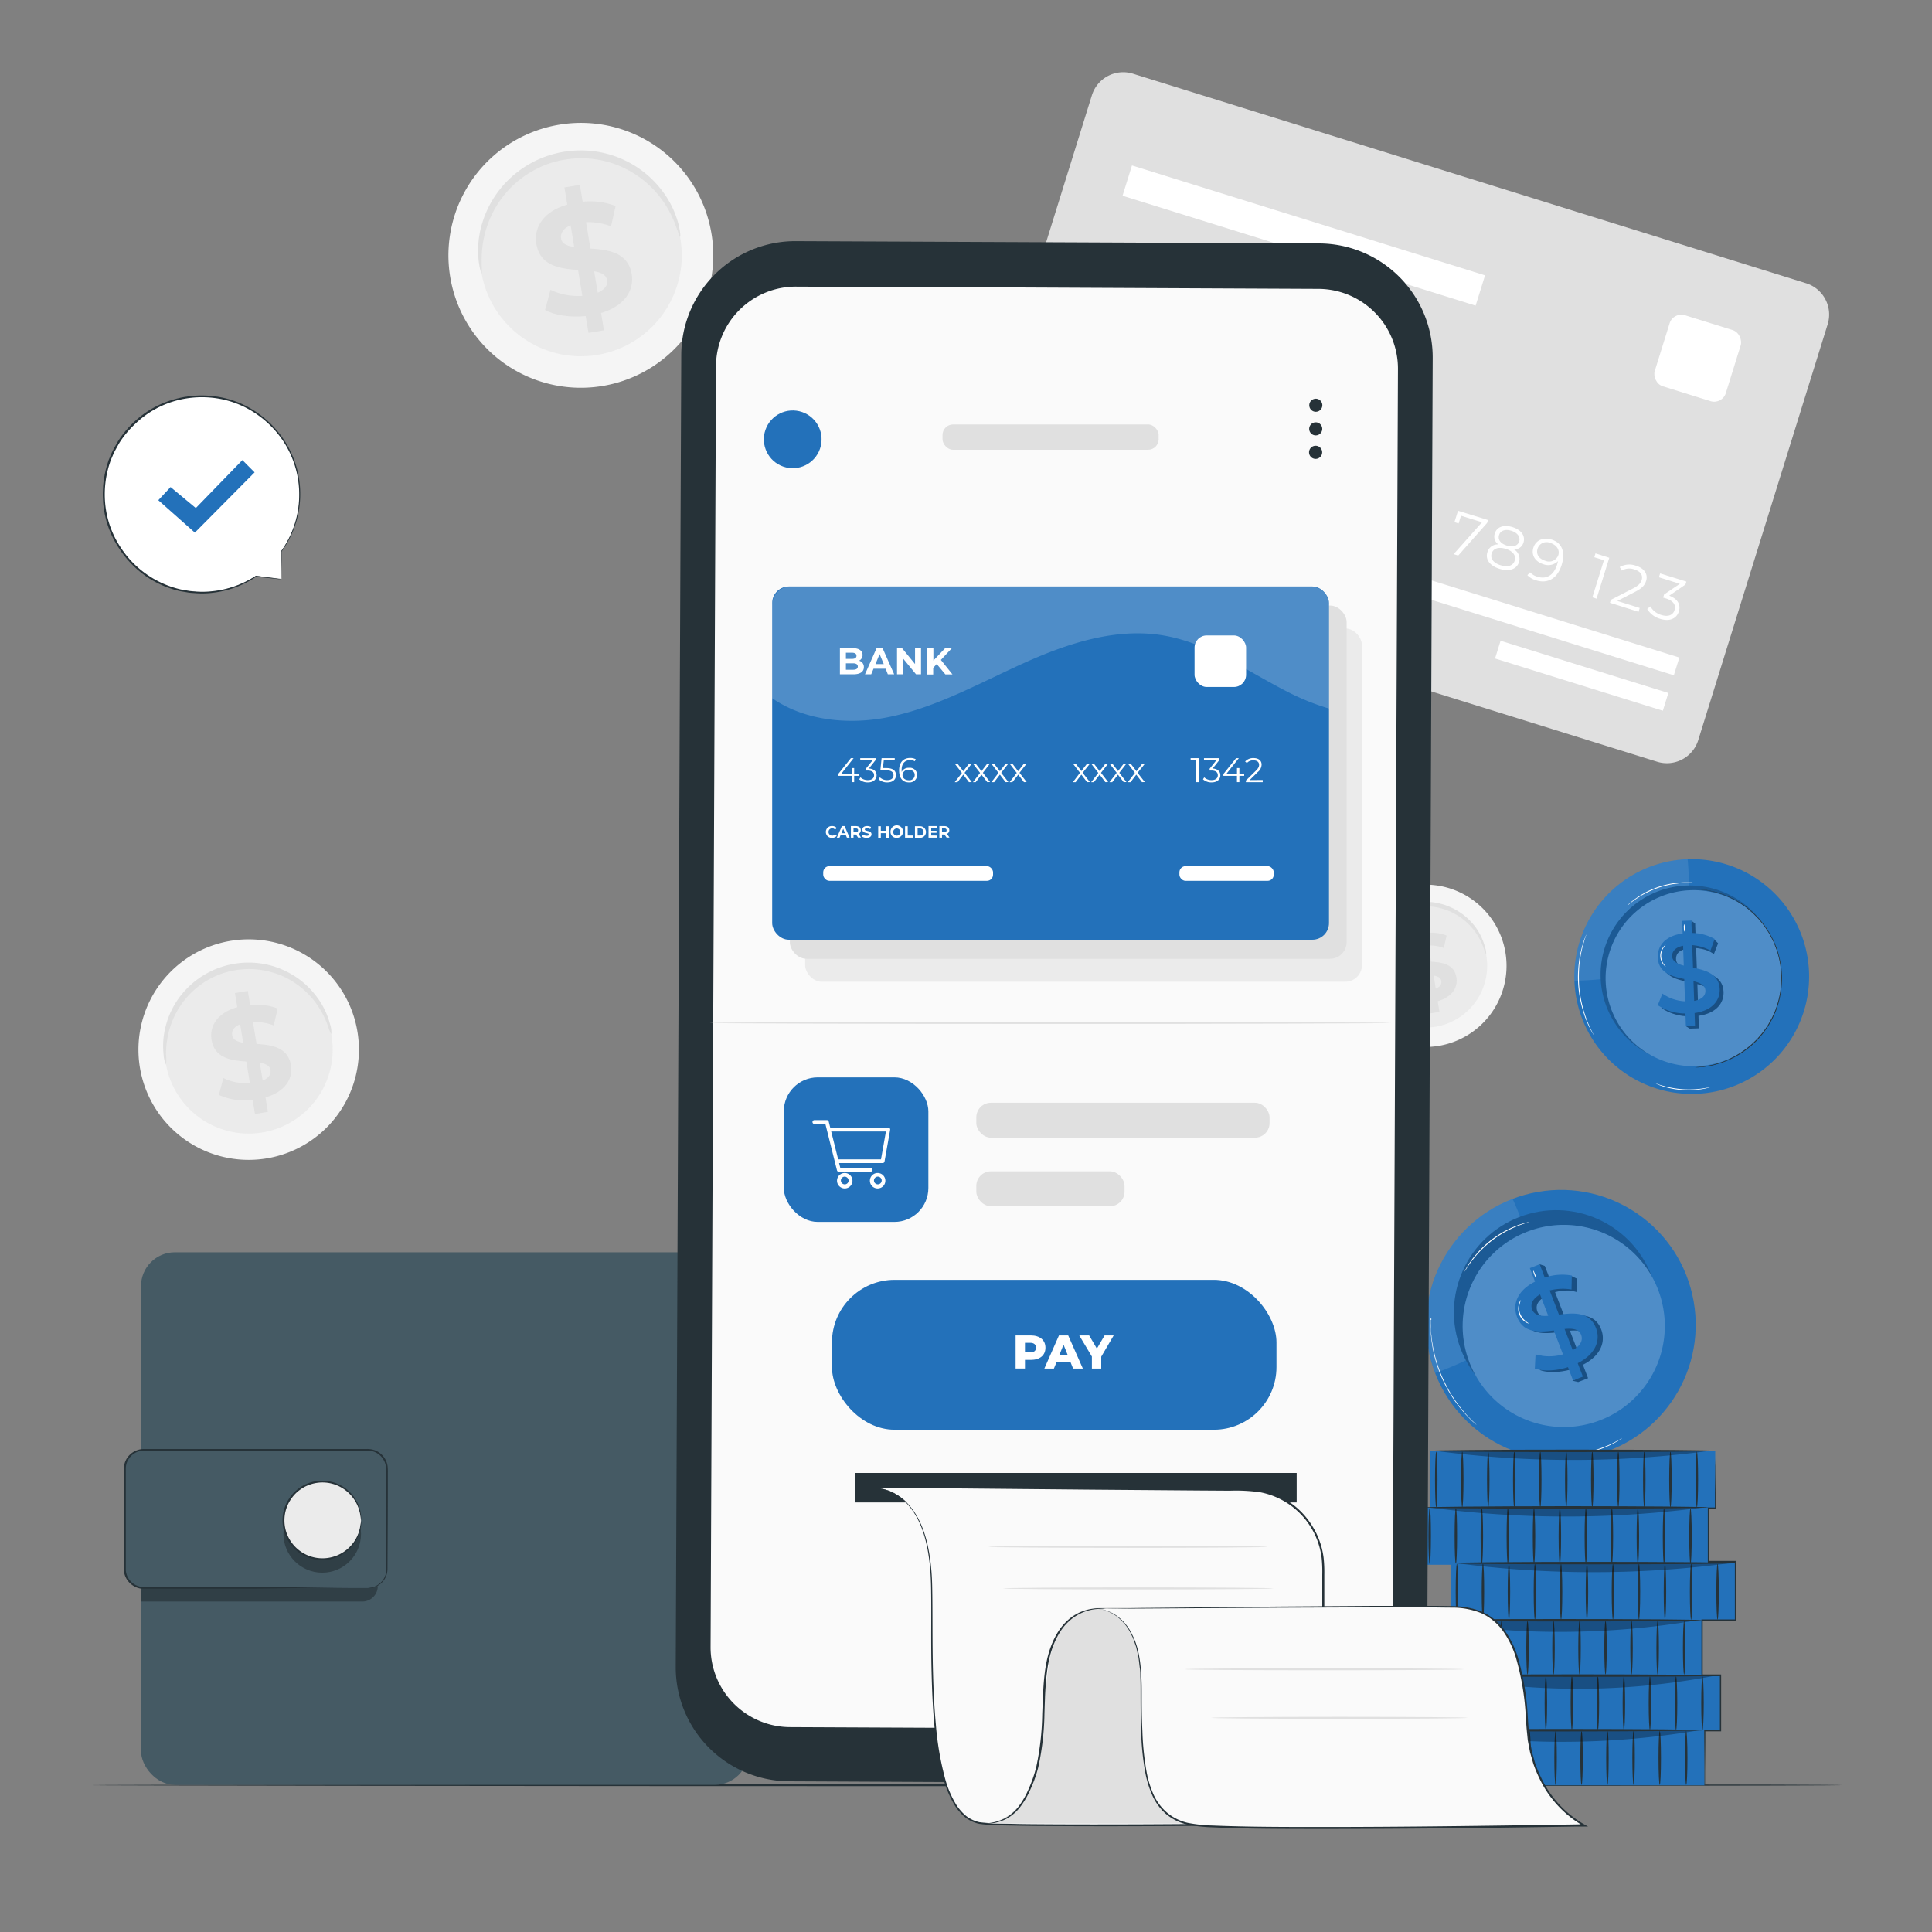 <svg xmlns="http://www.w3.org/2000/svg" viewBox="0 0 500 500"><rect x="0" y="0" width="500" height="500" fill="#808080" stroke="none"/><g id="freepik--background-complete--inject-69"><path d="M184.2,60.9a34.27,34.27,0,1,1-39-28.7A34.22,34.22,0,0,1,184.2,60.9Z" style="fill:#f5f5f5"></path><path d="M176.14,62.12a26.12,26.12,0,1,1-29.71-21.87A26.09,26.09,0,0,1,176.14,62.12Z" style="fill:#ebebeb"></path><path d="M176,61.31c-.15,0-.43-1.09-1.15-3a27.72,27.72,0,0,0-4.17-7.47,26.56,26.56,0,0,0-4.13-4.17,25.63,25.63,0,0,0-5.72-3.5,25.82,25.82,0,0,0-7.11-2,25.23,25.23,0,0,0-3.91-.2,26.35,26.35,0,0,0-4,.41,27.43,27.43,0,0,0-3.89,1A24.57,24.57,0,0,0,138.34,44a23.05,23.05,0,0,0-3.19,2,24.34,24.34,0,0,0-2.75,2.36,26.27,26.27,0,0,0-4.12,5.3A27.31,27.31,0,0,0,125.9,59a27.6,27.6,0,0,0-1.25,8.46c0,2,.14,3.18,0,3.21s-.51-1.08-.77-3.17a24.12,24.12,0,0,1,.67-8.89,26.37,26.37,0,0,1,6.54-11.57,26.93,26.93,0,0,1,6.32-4.82,26.25,26.25,0,0,1,3.85-1.73,27.92,27.92,0,0,1,4.2-1.13,29.13,29.13,0,0,1,4.33-.43,26.61,26.61,0,0,1,4.21.25,25.32,25.32,0,0,1,4,.88,24.73,24.73,0,0,1,3.64,1.4A26.25,26.25,0,0,1,171.83,50a24.43,24.43,0,0,1,3.78,8.08C176.11,60.12,176.13,61.29,176,61.31Z" style="fill:#e0e0e0"></path><path d="M155.56,81l.74,4.49-4,.66-.73-4.36c-4,.41-8-.2-10.5-1.56L142.46,75a16.4,16.4,0,0,0,8.25,1.56l-1.11-6.69c-4.63-.35-9.84-1-10.79-6.74-.7-4.25,1.78-8.4,8-10.17l-.74-4.45,4-.66.72,4.36a18.44,18.44,0,0,1,8.54,1.1l-1.19,5.26a16.68,16.68,0,0,0-6.47-1.07l1.13,6.82c4.61.3,9.75,1,10.68,6.62C164.17,75.06,161.73,79.17,155.56,81Zm-6.94-17-.94-5.69c-2,.83-2.69,2.13-2.47,3.45S146.77,63.66,148.62,63.93Zm8.49,8.51c-.23-1.4-1.52-2-3.34-2.29l.92,5.53C156.62,74.91,157.33,73.73,157.11,72.44Z" style="fill:#e0e0e0"></path><path d="M389.65,246.8a21,21,0,1,1-23.92-17.61A21,21,0,0,1,389.65,246.8Z" style="fill:#f5f5f5"></path><path d="M384.7,247.54a16,16,0,1,1-18.23-13.42A16,16,0,0,1,384.7,247.54Z" style="fill:#ebebeb"></path><path d="M384.62,247.05a9.59,9.59,0,0,1-.7-1.84,17.45,17.45,0,0,0-2.56-4.59,17,17,0,0,0-2.54-2.56,16,16,0,0,0-3.51-2.15,15.72,15.72,0,0,0-4.36-1.23,16.13,16.13,0,0,0-4.86.13,17.12,17.12,0,0,0-2.39.63,16.11,16.11,0,0,0-2.2,1,15.51,15.51,0,0,0-2,1.24,16,16,0,0,0-1.69,1.46,16,16,0,0,0-4,6.54,17,17,0,0,0-.77,5.19,8.8,8.8,0,0,1,0,2,4.82,4.82,0,0,1-.47-1.95,14.89,14.89,0,0,1,.41-5.46,16.89,16.89,0,0,1,1.41-3.55,16.74,16.74,0,0,1,4.39-5.14,16.09,16.09,0,0,1,2.1-1.36,15.31,15.31,0,0,1,2.36-1.07,18.11,18.11,0,0,1,2.58-.69,17.11,17.11,0,0,1,2.65-.26,15.82,15.82,0,0,1,2.59.15,16,16,0,0,1,2.44.54,15.62,15.62,0,0,1,2.23.86,16,16,0,0,1,6.27,5.21,14.8,14.8,0,0,1,2.32,5A4.72,4.72,0,0,1,384.62,247.05Z" style="fill:#e0e0e0"></path><path d="M372.07,259.11l.46,2.76-2.46.41-.45-2.68a11.77,11.77,0,0,1-6.44-1l.85-3.22a10,10,0,0,0,5.06,1l-.68-4.1c-2.84-.21-6-.62-6.62-4.14-.43-2.6,1.09-5.15,4.9-6.24l-.45-2.73,2.46-.41.44,2.68a11.32,11.32,0,0,1,5.24.68l-.72,3.23a10.08,10.08,0,0,0-4-.66l.69,4.18c2.84.19,6,.6,6.56,4.07C377.36,255.49,375.85,258,372.07,259.11Zm-4.26-10.46-.58-3.49c-1.25.51-1.65,1.31-1.51,2.12S366.67,248.49,367.81,248.65Zm5.21,5.23c-.14-.86-.93-1.21-2-1.41l.56,3.4C372.72,255.39,373.15,254.67,373,253.88Z" style="fill:#e0e0e0"></path><path d="M92.56,267.33a28.53,28.53,0,1,1-32.46-23.9A28.51,28.51,0,0,1,92.56,267.33Z" style="fill:#f5f5f5"></path><path d="M85.85,268.34a21.74,21.74,0,1,1-24.74-18.21A21.73,21.73,0,0,1,85.85,268.34Z" style="fill:#ebebeb"></path><path d="M85.74,267.66a12.79,12.79,0,0,1-1-2.5A23.15,23.15,0,0,0,81.31,259a22.07,22.07,0,0,0-3.44-3.48,21.68,21.68,0,0,0-4.76-2.91,19.92,19.92,0,0,0-2.84-1,21,21,0,0,0-6.34-.81,22.25,22.25,0,0,0-3.33.34,21.3,21.3,0,0,0-6.23,2.17,21.39,21.39,0,0,0-4.95,3.66,21.63,21.63,0,0,0-5.4,8.88,23,23,0,0,0-1.05,7,12.75,12.75,0,0,1,0,2.68,6.56,6.56,0,0,1-.63-2.64,20,20,0,0,1,.56-7.4,21.59,21.59,0,0,1,5.44-9.63,22.32,22.32,0,0,1,5.26-4,21.64,21.64,0,0,1,3.21-1.44,22.28,22.28,0,0,1,7.1-1.3,22.67,22.67,0,0,1,3.51.21,22.11,22.11,0,0,1,3.31.73,22.38,22.38,0,0,1,3,1.17,22,22,0,0,1,5,3.24,22.64,22.64,0,0,1,3.49,3.83A20.11,20.11,0,0,1,85.4,265,6.5,6.5,0,0,1,85.74,267.66Z" style="fill:#e0e0e0"></path><path d="M68.71,284l.62,3.74-3.34.55-.6-3.63a16.12,16.12,0,0,1-8.75-1.3L57.8,279a13.74,13.74,0,0,0,6.87,1.3l-.92-5.58c-3.86-.28-8.2-.83-9-5.6-.58-3.54,1.48-7,6.66-8.47L60.8,257l3.34-.55.6,3.64a15.27,15.27,0,0,1,7.11.91l-1,4.38a14,14,0,0,0-5.39-.89l.94,5.67c3.84.26,8.12.82,8.9,5.52C75.88,279.11,73.84,282.53,68.71,284Zm-5.78-14.19-.78-4.74c-1.7.7-2.24,1.78-2.06,2.88S61.39,269.62,62.93,269.84ZM70,276.93c-.19-1.17-1.26-1.64-2.78-1.9l.76,4.6C69.59,279,70.18,278,70,276.93Z" style="fill:#e0e0e0"></path><path d="M428.88,197.14,254.66,142.91a8.5,8.5,0,0,1-5.59-10.63L282.58,24.66a8.49,8.49,0,0,1,10.62-5.59L467.43,73.31A8.49,8.49,0,0,1,473,83.93l-33.5,107.63A8.5,8.5,0,0,1,428.88,197.14Z" style="fill:#e0e0e0"></path><path d="M277.3,101,274,111.6l-1.08-.34,3-9.6-2.5-.78.31-1Z" style="fill:#fff"></path><path d="M285.19,114l-.31,1-7.41-2.31.24-.77,5.73-2.94c1.56-.8,2-1.44,2.24-2.17.38-1.22-.25-2.24-1.86-2.75a3.81,3.81,0,0,0-3.26.28l-.56-.9a5,5,0,0,1,4.22-.35c2.14.67,3.16,2.18,2.61,4-.31,1-.91,1.82-2.76,2.77l-4.7,2.41Z" style="fill:#fff"></path><path d="M296.88,115.67l-2.12-.66-.86,2.78-1.09-.34.87-2.77-6-1.86L288,112l7.78-5.26,1.21.38-7.53,5.14,4.59,1.43.76-2.45,1.06.33-.77,2.45,2.12.66Z" style="fill:#fff"></path><path d="M313.08,120.72l-2.11-.66-.87,2.78L309,122.5l.87-2.78-6-1.86.25-.78,7.78-5.27,1.21.38-7.53,5.14,4.59,1.43.76-2.44,1.06.32-.76,2.45,2.11.66Z" style="fill:#fff"></path><path d="M322.42,123.26c-.56,1.8-2.25,2.81-4.83,2a5.76,5.76,0,0,1-3.37-2.54l.8-.7a4.8,4.8,0,0,0,2.86,2.23c1.8.56,3,0,3.43-1.3s-.17-2.47-2.85-3.3l-2.25-.7,2.19-5.14,5.79,1.8-.31,1-4.83-1.5-1.41,3.25,1.36.42C322.19,119.76,323,121.39,322.42,123.26Z" style="fill:#fff"></path><path d="M332.89,126.47c-.62,2-2.57,2.76-4.63,2.12-2.8-.87-3.72-3.3-2.68-6.64,1.11-3.59,3.66-4.85,6.53-4a5.1,5.1,0,0,1,2.33,1.36l-.71.74a3.82,3.82,0,0,0-1.9-1.14c-2.28-.71-4.2.3-5.1,3.17-.07.24-.15.55-.22.87a3.53,3.53,0,0,1,3.8-.8C332.41,122.84,333.49,124.53,332.89,126.47Zm-1.09-.31c.44-1.39-.31-2.6-1.95-3.11a2.56,2.56,0,0,0-3.43,1.47c-.36,1.16.26,2.56,2.09,3.13A2.41,2.41,0,0,0,331.8,126.16Z" style="fill:#fff"></path><path d="M347.31,131.09c-.55,1.77-2.26,2.73-4.81,1.93a5.77,5.77,0,0,1-3.38-2.54l.8-.7a4.8,4.8,0,0,0,2.89,2.24c1.75.55,3,0,3.38-1.28s-.23-2.38-2.2-3l-.75-.23.25-.8,4.07-2.76-5.41-1.68.3-1,6.8,2.12-.24.77L344.85,127C347.08,127.85,347.84,129.4,347.31,131.09Z" style="fill:#fff"></path><path d="M358,134.27c-.62,2-2.57,2.76-4.62,2.12-2.81-.87-3.73-3.3-2.69-6.63,1.12-3.6,3.66-4.86,6.53-4a5,5,0,0,1,2.33,1.36l-.71.74a3.84,3.84,0,0,0-1.9-1.14c-2.28-.71-4.2.3-5.09,3.17a6.86,6.86,0,0,0-.22.87,3.54,3.54,0,0,1,3.79-.8C357.47,130.64,358.55,132.33,358,134.27Zm-1.08-.31c.43-1.39-.32-2.6-1.95-3.1a2.56,2.56,0,0,0-3.44,1.46c-.36,1.16.26,2.57,2.09,3.14A2.43,2.43,0,0,0,356.87,134Z" style="fill:#fff"></path><path d="M370,129.88l-.24.77-7.48,8.42-1.17-.36,7.34-8.25-5.44-1.7-.62,2-1.07-.33.92-3Z" style="fill:#fff"></path><path d="M385.09,134.58l-.24.77-7.47,8.43-1.18-.37,7.34-8.25-5.44-1.69-.61,2-1.08-.34.92-2.94Z" style="fill:#fff"></path><path d="M393.12,145.45c-.58,1.87-2.53,2.54-5.05,1.76s-3.72-2.44-3.13-4.31a2.75,2.75,0,0,1,2.84-2,2.48,2.48,0,0,1-.93-2.84c.53-1.73,2.33-2.34,4.57-1.65s3.39,2.24,2.86,4a2.53,2.53,0,0,1-2.42,1.8A2.79,2.79,0,0,1,393.12,145.45Zm-1.11-.36c.4-1.3-.46-2.47-2.33-3.05s-3.23-.11-3.64,1.19.44,2.47,2.32,3.05S391.6,146.4,392,145.09Zm-2.07-3.91c1.65.51,2.86.08,3.22-1.07s-.44-2.24-2-2.74-2.84-.08-3.2,1.09S388.3,140.67,389.94,141.18Z" style="fill:#fff"></path><path d="M404.15,146.21c-1.12,3.6-3.67,4.86-6.54,4a5.1,5.1,0,0,1-2.33-1.36l.71-.74a4,4,0,0,0,1.9,1.14c2.28.71,4.2-.3,5.1-3.17.07-.24.15-.55.22-.87a3.55,3.55,0,0,1-3.8.8c-2.1-.65-3.18-2.35-2.57-4.28s2.56-2.76,4.62-2.12C404.27,140.45,405.18,142.87,404.15,146.21Zm-.85-2.56c.37-1.16-.26-2.57-2.08-3.14a2.43,2.43,0,0,0-3.3,1.5c-.43,1.38.31,2.59,1.95,3.1A2.55,2.55,0,0,0,403.3,143.65Z" style="fill:#fff"></path><path d="M416.48,144.35l-3.29,10.58-1.09-.34,3-9.61-2.49-.77.3-1Z" style="fill:#fff"></path><path d="M424.36,157.34l-.3,1L416.65,156l.24-.77,5.73-2.94c1.56-.8,2-1.44,2.24-2.17.38-1.22-.25-2.24-1.87-2.74a3.73,3.73,0,0,0-3.25.28l-.56-.91a5,5,0,0,1,4.22-.34c2.14.66,3.16,2.18,2.61,3.94-.32,1-.91,1.82-2.77,2.77l-4.69,2.41Z" style="fill:#fff"></path><path d="M434.49,158.23c-.55,1.76-2.26,2.72-4.81,1.93a5.78,5.78,0,0,1-3.38-2.55l.8-.69a4.83,4.83,0,0,0,2.89,2.24c1.75.55,3,0,3.38-1.28s-.24-2.38-2.2-3l-.75-.23.25-.81,4.07-2.75-5.41-1.69.3-1,6.8,2.11-.24.77L432,154.16C434.26,155,435,156.53,434.49,158.23Z" style="fill:#fff"></path><rect x="389.15" y="114.95" width="4.81" height="88.68" transform="translate(123.1 485.81) rotate(-72.71)" style="fill:#fff"></rect><rect x="406.92" y="152.13" width="4.81" height="45.48" transform="translate(120.72 513.74) rotate(-72.71)" style="fill:#fff"></rect><g style="opacity:0.5"><rect x="276.98" y="68.27" width="37.21" height="27.8" rx="4.96" transform="matrix(0.95, 0.3, -0.3, 0.95, 37.78, -84.14)" style="fill:#ebebeb"></rect></g><path d="M276,82.56l.53-1.7,18.29,5.69a4,4,0,1,0,2.39-7.65l-18.3-5.7.53-1.7,18.3,5.69a5.8,5.8,0,0,1-3.45,11.07Z" style="fill:#e0e0e0"></path><rect x="306.06" y="79.56" width="1.78" height="13.15" transform="translate(133.23 353.45) rotate(-72.66)" style="fill:#e0e0e0"></rect><rect x="289.56" y="56.87" width="95.7" height="8.21" transform="translate(33.38 -97.54) rotate(17.29)" style="fill:#fff"></rect><rect x="429.73" y="83.09" width="19.26" height="19.26" rx="3.15" transform="translate(47.42 -126.41) rotate(17.29)" style="fill:#fff"></rect></g><g id="freepik--Floor--inject-69"><path d="M476.76,462c0,.14-101.53.26-226.75.26S23.24,462.09,23.24,462s101.51-.26,226.77-.26S476.76,461.8,476.76,462Z" style="fill:#263238"></path></g><g id="freepik--Wallet--inject-69"><rect x="36.49" y="324.09" width="157.25" height="137.83" rx="8.76" style="fill:#455a64"></rect><g style="opacity:0.3"><path d="M36.49,414.47H93.77a4,4,0,0,0,4-4H36.65Z"></path></g><rect x="32.28" y="375.21" width="67.84" height="35.77" rx="4.99" style="fill:#455a64"></rect><path d="M95.13,411a6,6,0,0,0,1.94-.45A5.26,5.26,0,0,0,99,409.06,5,5,0,0,0,100,406c0-5-.05-12.31-.08-21.28,0-1.12,0-2.27,0-3.45a14.41,14.41,0,0,0-.06-1.75,4.66,4.66,0,0,0-.55-1.65,4.78,4.78,0,0,0-2.71-2.23,5.6,5.6,0,0,0-1.84-.23h-2l-16.87,0-38.65,0a4.73,4.73,0,0,0-4,2.27,4.49,4.49,0,0,0-.68,2.27c0,.82,0,1.68,0,2.51q0,5,0,9.86v9.52c0,1.54,0,3.12,0,4.59A4.75,4.75,0,0,0,34.74,410a4.84,4.84,0,0,0,2,.69c.68.07,1.44,0,2.16,0H51.34l14.7,0,21.28.09,5.79,0,1.5,0,.52,0s-.18,0-.52,0l-1.5,0-5.79.05L66,411.16l-14.7,0-8.19,0H38.87c-.74,0-1.43,0-2.21,0a5.1,5.1,0,0,1-2.17-.77,5.22,5.22,0,0,1-2.43-3.87c-.06-1.57,0-3.07,0-4.64,0-3.11,0-6.29,0-9.52v-9.86c0-.84,0-1.67,0-2.53a5.14,5.14,0,0,1,.75-2.52A5.27,5.27,0,0,1,37.27,375l38.65,0,16.87,0h2a6,6,0,0,1,2,.25,5.2,5.2,0,0,1,2.94,2.44,5.1,5.1,0,0,1,.58,1.78,13.91,13.91,0,0,1,.06,1.81c0,1.18,0,2.33,0,3.45,0,9-.07,16.24-.09,21.29a5,5,0,0,1-4.57,5Z" style="fill:#263238"></path><g style="opacity:0.3"><circle cx="83.39" cy="396.97" r="10.04"></circle></g><circle cx="83.39" cy="393.47" r="10.04" transform="translate(-253.8 174.21) rotate(-45)" style="fill:#ebebeb"></circle><path d="M93.44,393.47c-.07,0,0-.89-.42-2.43a10,10,0,0,0-3.66-5.4,9.81,9.81,0,0,0-9.31-1.37,9.25,9.25,0,0,0-2.47,1.33,9.13,9.13,0,0,0-2.07,2.09,9.76,9.76,0,0,0,0,11.57,9.91,9.91,0,0,0,4.54,3.42,9.92,9.92,0,0,0,13-6.78,24.3,24.3,0,0,0,.42-2.43,8,8,0,0,1-.22,2.48,9.94,9.94,0,0,1-3.64,5.65,10.09,10.09,0,0,1-4.29,1.95,10.29,10.29,0,0,1-5.4-.42,9.68,9.68,0,0,1-2.61-1.39,9.8,9.8,0,0,1-2.18-2.18,10.22,10.22,0,0,1,0-12.17,9.59,9.59,0,0,1,2.18-2.18,9.71,9.71,0,0,1,2.61-1.4,10.29,10.29,0,0,1,5.4-.41,10.1,10.1,0,0,1,7.93,7.6A8,8,0,0,1,93.44,393.47Z" style="fill:#263238"></path></g><g id="freepik--Coins--inject-69"><circle cx="403.97" cy="342.82" r="34.88" transform="translate(-53.16 74.97) rotate(-9.95)" style="fill:#2371BA"></circle><g style="opacity:0.1"><path d="M391.45,310.26a34.86,34.86,0,0,0-20,45.07s23.27-7.77,25.23-19.1S391.45,310.26,391.45,310.26Z" style="fill:#fff"></path></g><circle cx="403.26" cy="342.5" r="26.52" transform="matrix(0.93, -0.36, 0.36, 0.93, -95.61, 166.29)" style="fill:#2371BA"></circle><g style="opacity:0.2"><circle cx="403.26" cy="342.5" r="26.52" transform="matrix(0.93, -0.36, 0.36, 0.93, -95.61, 166.29)"></circle></g><path d="M429.1,333.74a26.16,26.16,0,1,1-33.8-15A26.16,26.16,0,0,1,429.1,333.74Z" style="fill:#2371BA"></path><g style="opacity:0.2"><path d="M429.1,333.74a26.16,26.16,0,1,1-33.8-15A26.16,26.16,0,0,1,429.1,333.74Z" style="fill:#fff"></path></g><path d="M404.84,340.64l-2.4-6.24,0,0a14,14,0,0,1,3.66-.41,11.49,11.49,0,0,1,1.93.39v-.23l.1-2.62,0-.6-1.56-.74-.45.44a12.62,12.62,0,0,0-5,.44l-1.33-3.44-1.4-.45.33.86-1.46.57,1.34,3.5c-4.65,2.32-5.88,6-4.67,9.11,1.66,4.3,5.77,4,9.53,3.51l2.38,6.19a12.69,12.69,0,0,1-7.1,0l-.19,3.66c2.15.78,5.47.64,8.57-.34l1,2.59-1.2.49,1.52.35,2.54-1-1.33-3.47c4.67-2.36,5.94-6,4.73-9.14C412.76,339.8,408.6,340.16,404.84,340.64Zm-2.78.33c-2,.16-3.59,0-4.17-1.49s0-2.84,2.05-4Zm.38-6.58Zm5.95,15.48-2.11-5.48c2.06-.19,3.7,0,4.28,1.51C411.07,347.24,410.52,348.66,408.39,349.87Z" style="fill:#2371BA"></path><g style="opacity:0.3"><path d="M404.84,340.64l-2.4-6.24,0,0a14,14,0,0,1,3.66-.41,11.49,11.49,0,0,1,1.93.39v-.23l.1-2.62,0-.6-1.56-.74-.45.44a12.62,12.62,0,0,0-5,.44l-1.33-3.44-1.4-.45.33.86-1.46.57,1.34,3.5c-4.65,2.32-5.88,6-4.67,9.11,1.66,4.3,5.77,4,9.53,3.51l2.38,6.19a12.69,12.69,0,0,1-7.1,0l-.19,3.66c2.15.78,5.47.64,8.57-.34l1,2.59-1.2.49,1.52.35,2.54-1-1.33-3.47c4.67-2.36,5.94-6,4.73-9.14C412.76,339.8,408.6,340.16,404.84,340.64Zm-2.78.33c-2,.16-3.59,0-4.17-1.49s0-2.84,2.05-4Zm.38-6.58Zm5.95,15.48-2.11-5.48c2.06-.19,3.7,0,4.28,1.51C411.07,347.24,410.52,348.66,408.39,349.87Z"></path></g><path d="M408.31,352.79l1.34,3.47-2.54,1-1.32-3.44c-3.11,1-6.43,1.12-8.58.35l.19-3.66a12.78,12.78,0,0,0,7.1,0l-2.38-6.19c-3.76.48-7.87.78-9.52-3.52-1.22-3.16,0-6.79,4.66-9.11l-1.34-3.5,2.54-1,1.32,3.44a14.19,14.19,0,0,1,7-.53l-.07,3.62a13.81,13.81,0,0,0-5.66.25l2.41,6.26c3.76-.49,7.92-.85,9.57,3.46C414.26,346.81,413,350.43,408.31,352.79Zm-7.63-12.27L398.56,335c-2.07,1.19-2.57,2.66-2,4S398.68,340.69,400.68,340.52Zm8.51,4.94c-.59-1.52-2.22-1.71-4.28-1.52l2.11,5.48C409.14,348.21,409.7,346.79,409.19,345.46Z" style="fill:#2371BA"></path><path d="M382.12,368.75s-.09-.06-.25-.19l-.68-.6a14.24,14.24,0,0,1-1-1c-.38-.4-.85-.83-1.3-1.37l-.72-.83c-.25-.29-.48-.62-.74-.94-.52-.64-1-1.38-1.53-2.14a37.7,37.7,0,0,1-2.86-5.31,38.75,38.75,0,0,1-1.9-5.73c-.19-.91-.39-1.77-.5-2.59-.06-.41-.13-.8-.17-1.18s-.07-.74-.11-1.09c-.08-.7-.08-1.34-.1-1.89a13.53,13.53,0,0,1,0-1.43l0-.9a.16.16,0,1,1,.06,0c0,.23,0,.53,0,.9s0,.87,0,1.42.05,1.19.15,1.88c0,.35.08.71.12,1.09s.12.76.18,1.17c.12.81.33,1.66.53,2.56a37.49,37.49,0,0,0,1.9,5.68,39,39,0,0,0,2.82,5.29c.52.76,1,1.5,1.5,2.14.25.32.48.65.73.94l.7.84c.44.54.89,1,1.27,1.39s.71.74,1,1l.65.63C382.05,368.66,382.13,368.74,382.12,368.75Z" style="fill:#fff"></path><path d="M395.71,342.53a2.27,2.27,0,0,1-1-.44,4.18,4.18,0,0,1-1.59-2.07,4.1,4.1,0,0,1,0-2.62,2.14,2.14,0,0,1,.51-1s-.17.38-.33,1a4.33,4.33,0,0,0,.08,2.48,4.41,4.41,0,0,0,1.46,2C395.34,342.34,395.72,342.49,395.71,342.53Z" style="fill:#fff"></path><path d="M397.59,330.92c-.07,0-.3-.41-.51-1s-.34-1-.27-1.06.29.41.51,1S397.66,330.9,397.59,330.92Z" style="fill:#fff"></path><path d="M395.73,316.25a4.29,4.29,0,0,1-.8.28,8.57,8.57,0,0,0-.95.31c-.37.13-.79.26-1.24.46s-.95.38-1.46.63-1.07.52-1.64.82a28.39,28.39,0,0,0-3.51,2.3,30.12,30.12,0,0,0-3.12,2.8c-.44.48-.86.92-1.22,1.37s-.7.86-1,1.26-.54.75-.76,1.07-.4.6-.54.84a4.82,4.82,0,0,1-.48.71,5.44,5.44,0,0,1,.39-.76,9.06,9.06,0,0,1,.51-.87c.21-.32.44-.71.73-1.1s.6-.84,1-1.29.78-.91,1.21-1.39a27.62,27.62,0,0,1,3.14-2.85,28.79,28.79,0,0,1,3.56-2.3c.58-.29,1.12-.58,1.66-.81s1-.43,1.49-.61.88-.3,1.25-.42.7-.21,1-.27A5.37,5.37,0,0,1,395.73,316.25Z" style="fill:#fff"></path><path d="M419.81,372.16a2.91,2.91,0,0,1-.52.38,15.75,15.75,0,0,1-1.51.9,25.12,25.12,0,0,1-11.1,3c-.74,0-1.34,0-1.76,0a3.76,3.76,0,0,1-.64-.06,3,3,0,0,1,.64,0c.42,0,1,0,1.75-.06a29.61,29.61,0,0,0,5.67-.93,29,29,0,0,0,5.36-2.06c.65-.33,1.18-.62,1.53-.82A3.2,3.2,0,0,1,419.81,372.16Z" style="fill:#fff"></path><rect x="370.06" y="375.44" width="73.84" height="14.89" transform="translate(813.96 765.76) rotate(180)" style="fill:#2371BA"></rect><path d="M439.15,375.68c-.17,0-.32,3.24-.32,7.22s.15,7.22.32,7.22.32-3.23.32-7.22S439.33,375.68,439.15,375.68Z" style="fill:#263238"></path><path d="M432.31,375.68c-.18,0-.32,3.24-.32,7.22s.14,7.22.32,7.22.32-3.23.32-7.22S432.48,375.68,432.31,375.68Z" style="fill:#263238"></path><path d="M425.54,375.68c-.18,0-.32,3.24-.32,7.22s.14,7.22.32,7.22.32-3.23.32-7.22S425.72,375.68,425.54,375.68Z" style="fill:#263238"></path><path d="M418.81,375.68c-.18,0-.32,3.24-.32,7.22s.14,7.22.32,7.22.32-3.23.32-7.22S419,375.68,418.81,375.68Z" style="fill:#263238"></path><path d="M412.08,375.68c-.18,0-.32,3.24-.32,7.22s.14,7.22.32,7.22.32-3.23.32-7.22S412.26,375.68,412.08,375.68Z" style="fill:#263238"></path><path d="M405.35,375.68c-.18,0-.32,3.24-.32,7.22s.14,7.22.32,7.22.32-3.23.32-7.22S405.53,375.68,405.35,375.68Z" style="fill:#263238"></path><path d="M398.62,375.68c-.18,0-.32,3.24-.32,7.22s.14,7.22.32,7.22.32-3.23.32-7.22S398.8,375.68,398.62,375.68Z" style="fill:#263238"></path><path d="M391.89,375.68c-.18,0-.32,3.24-.32,7.22s.14,7.22.32,7.22.32-3.23.32-7.22S392.07,375.68,391.89,375.68Z" style="fill:#263238"></path><path d="M385.16,375.68c-.18,0-.32,3.24-.32,7.22s.14,7.22.32,7.22.32-3.23.32-7.22S385.34,375.68,385.16,375.68Z" style="fill:#263238"></path><path d="M378.43,375.68c-.18,0-.32,3.24-.32,7.22s.14,7.22.32,7.22.32-3.23.32-7.22S378.61,375.68,378.43,375.68Z" style="fill:#263238"></path><path d="M371.7,375.68c-.18,0-.32,3.24-.32,7.22s.14,7.22.32,7.22.32-3.23.32-7.22S371.87,375.68,371.7,375.68Z" style="fill:#263238"></path><g style="opacity:0.3"><path d="M442.71,375.45a269.33,269.33,0,0,1-71.47,0Z"></path></g><path d="M370,375.48c0,.18,16.5.32,36.85.32s36.86-.14,36.86-.32-16.5-.32-36.86-.32S370,375.3,370,375.48Z" style="fill:#263238"></path><rect x="368.4" y="390.08" width="73.84" height="14.89" transform="translate(810.64 795.04) rotate(180)" style="fill:#2371BA"></rect><path d="M437.5,390.33c-.18,0-.32,3.23-.32,7.21s.14,7.22.32,7.22.32-3.23.32-7.22S437.67,390.33,437.5,390.33Z" style="fill:#263238"></path><path d="M430.65,390.33c-.18,0-.32,3.23-.32,7.21s.14,7.22.32,7.22.32-3.23.32-7.22S430.83,390.33,430.65,390.33Z" style="fill:#263238"></path><path d="M423.88,390.33c-.17,0-.32,3.23-.32,7.21s.15,7.22.32,7.22.32-3.23.32-7.22S424.06,390.33,423.88,390.33Z" style="fill:#263238"></path><path d="M417.15,390.33c-.18,0-.32,3.23-.32,7.21s.14,7.22.32,7.22.32-3.23.32-7.22S417.33,390.33,417.15,390.33Z" style="fill:#263238"></path><path d="M410.42,390.33c-.18,0-.32,3.23-.32,7.21s.14,7.22.32,7.22.32-3.23.32-7.22S410.6,390.33,410.42,390.33Z" style="fill:#263238"></path><path d="M403.69,390.33c-.18,0-.32,3.23-.32,7.21s.14,7.22.32,7.22.32-3.23.32-7.22S403.87,390.33,403.69,390.33Z" style="fill:#263238"></path><path d="M397,390.33c-.18,0-.32,3.23-.32,7.21s.14,7.22.32,7.22.32-3.23.32-7.22S397.14,390.33,397,390.33Z" style="fill:#263238"></path><path d="M390.23,390.33c-.18,0-.32,3.23-.32,7.21s.14,7.22.32,7.22.32-3.23.32-7.22S390.41,390.33,390.23,390.33Z" style="fill:#263238"></path><path d="M383.5,390.33c-.18,0-.32,3.23-.32,7.21s.14,7.22.32,7.22.32-3.23.32-7.22S383.68,390.33,383.5,390.33Z" style="fill:#263238"></path><path d="M376.77,390.33c-.18,0-.32,3.23-.32,7.21s.14,7.22.32,7.22.32-3.23.32-7.22S377,390.33,376.77,390.33Z" style="fill:#263238"></path><path d="M370,390.33c-.18,0-.32,3.23-.32,7.21s.14,7.22.32,7.22.32-3.23.32-7.22S370.22,390.33,370,390.33Z" style="fill:#263238"></path><g style="opacity:0.3"><path d="M441.06,390.09a269.4,269.4,0,0,1-71.48,0Z"></path></g><path d="M368.38,390.12c0,.18,16.5.32,36.86.32s36.85-.14,36.85-.32-16.49-.32-36.85-.32S368.38,390,368.38,390.12Z" style="fill:#263238"></path><rect x="375.41" y="404.49" width="73.84" height="14.89" transform="translate(824.67 823.86) rotate(180)" style="fill:#2371BA"></rect><path d="M444.51,404.73c-.18,0-.32,3.24-.32,7.22s.14,7.22.32,7.22.32-3.23.32-7.22S444.68,404.73,444.51,404.73Z" style="fill:#263238"></path><path d="M437.66,404.73c-.18,0-.32,3.24-.32,7.22s.14,7.22.32,7.22.32-3.23.32-7.22S437.84,404.73,437.66,404.73Z" style="fill:#263238"></path><path d="M430.89,404.73c-.17,0-.32,3.24-.32,7.22s.15,7.22.32,7.22.32-3.23.32-7.22S431.07,404.73,430.89,404.73Z" style="fill:#263238"></path><path d="M424.16,404.73c-.17,0-.32,3.24-.32,7.22s.15,7.22.32,7.22.32-3.23.32-7.22S424.34,404.73,424.16,404.73Z" style="fill:#263238"></path><path d="M417.43,404.73c-.17,0-.32,3.24-.32,7.22s.15,7.22.32,7.22.32-3.23.32-7.22S417.61,404.73,417.43,404.73Z" style="fill:#263238"></path><path d="M410.7,404.73c-.17,0-.32,3.24-.32,7.22s.15,7.22.32,7.22.32-3.23.32-7.22S410.88,404.73,410.7,404.73Z" style="fill:#263238"></path><path d="M404,404.73c-.18,0-.32,3.24-.32,7.22s.14,7.22.32,7.22.32-3.23.32-7.22S404.15,404.73,404,404.73Z" style="fill:#263238"></path><path d="M397.24,404.73c-.18,0-.32,3.24-.32,7.22s.14,7.22.32,7.22.32-3.23.32-7.22S397.42,404.73,397.24,404.73Z" style="fill:#263238"></path><path d="M390.51,404.73c-.18,0-.32,3.24-.32,7.22s.14,7.22.32,7.22.32-3.23.32-7.22S390.69,404.73,390.51,404.73Z" style="fill:#263238"></path><path d="M383.78,404.73c-.18,0-.32,3.24-.32,7.22s.14,7.22.32,7.22.32-3.23.32-7.22S384,404.73,383.78,404.73Z" style="fill:#263238"></path><path d="M377.05,404.73c-.18,0-.32,3.24-.32,7.22s.14,7.22.32,7.22.32-3.23.32-7.22S377.23,404.73,377.05,404.73Z" style="fill:#263238"></path><g style="opacity:0.3"><path d="M448.07,404.5a269.4,269.4,0,0,1-71.48,0Z"></path></g><path d="M375.39,404.53c0,.18,16.5.32,36.86.32s36.85-.14,36.85-.32-16.49-.32-36.85-.32S375.39,404.36,375.39,404.53Z" style="fill:#263238"></path><rect x="366.76" y="419.27" width="73.84" height="14.32" transform="translate(807.37 852.85) rotate(180)" style="fill:#2371BA"></rect><path d="M435.86,419.51c-.18,0-.32,3.1-.32,6.94s.14,6.94.32,6.94.32-3.11.32-6.94S436,419.51,435.86,419.51Z" style="fill:#263238"></path><path d="M429,419.51c-.18,0-.32,3.1-.32,6.94s.14,6.94.32,6.94.32-3.11.32-6.94S429.19,419.51,429,419.51Z" style="fill:#263238"></path><path d="M422.24,419.51c-.17,0-.32,3.1-.32,6.94s.15,6.94.32,6.94.32-3.11.32-6.94S422.42,419.51,422.24,419.51Z" style="fill:#263238"></path><path d="M415.51,419.51c-.17,0-.32,3.1-.32,6.94s.15,6.94.32,6.94.32-3.11.32-6.94S415.69,419.51,415.51,419.51Z" style="fill:#263238"></path><path d="M408.78,419.51c-.17,0-.32,3.1-.32,6.94s.15,6.94.32,6.94.32-3.11.32-6.94S409,419.51,408.78,419.51Z" style="fill:#263238"></path><path d="M402.05,419.51c-.18,0-.32,3.1-.32,6.94s.14,6.94.32,6.94.32-3.11.32-6.94S402.23,419.51,402.05,419.51Z" style="fill:#263238"></path><path d="M395.32,419.51c-.18,0-.32,3.1-.32,6.94s.14,6.94.32,6.94.32-3.11.32-6.94S395.5,419.51,395.32,419.51Z" style="fill:#263238"></path><path d="M388.59,419.51c-.18,0-.32,3.1-.32,6.94s.14,6.94.32,6.94.32-3.11.32-6.94S388.77,419.51,388.59,419.51Z" style="fill:#263238"></path><path d="M381.86,419.51c-.18,0-.32,3.1-.32,6.94s.14,6.94.32,6.94.32-3.11.32-6.94S382,419.51,381.86,419.51Z" style="fill:#263238"></path><path d="M375.13,419.51c-.18,0-.32,3.1-.32,6.94s.14,6.94.32,6.94.32-3.11.32-6.94S375.31,419.51,375.13,419.51Z" style="fill:#263238"></path><path d="M368.4,419.51c-.18,0-.32,3.1-.32,6.94s.14,6.94.32,6.94.32-3.11.32-6.94S368.58,419.51,368.4,419.51Z" style="fill:#263238"></path><g style="opacity:0.3"><path d="M439.42,419.28a211.27,211.27,0,0,1-71.48,0Z"></path></g><path d="M366.74,419.31c0,.18,16.5.32,36.86.32s36.85-.14,36.85-.32S424,419,403.6,419,366.74,419.13,366.74,419.31Z" style="fill:#263238"></path><rect x="371.51" y="433.6" width="73.84" height="14.32" transform="translate(816.86 881.51) rotate(180)" style="fill:#2371BA"></rect><path d="M440.6,433.83c-.17,0-.32,3.11-.32,6.95s.15,6.94.32,6.94.33-3.11.33-6.94S440.78,433.83,440.6,433.83Z" style="fill:#263238"></path><path d="M433.76,433.83c-.18,0-.32,3.11-.32,6.95s.14,6.94.32,6.94.32-3.11.32-6.94S433.93,433.83,433.76,433.83Z" style="fill:#263238"></path><path d="M427,433.83c-.18,0-.32,3.11-.32,6.95s.14,6.94.32,6.94.32-3.11.32-6.94S427.17,433.83,427,433.83Z" style="fill:#263238"></path><path d="M420.26,433.83c-.18,0-.32,3.11-.32,6.95s.14,6.94.32,6.94.32-3.11.32-6.94S420.44,433.83,420.26,433.83Z" style="fill:#263238"></path><path d="M413.53,433.83c-.18,0-.32,3.11-.32,6.95s.14,6.94.32,6.94.32-3.11.32-6.94S413.71,433.83,413.53,433.83Z" style="fill:#263238"></path><path d="M406.8,433.83c-.18,0-.32,3.11-.32,6.95s.14,6.94.32,6.94.32-3.11.32-6.94S407,433.83,406.8,433.83Z" style="fill:#263238"></path><path d="M400.07,433.83c-.18,0-.32,3.11-.32,6.95s.14,6.94.32,6.94.32-3.11.32-6.94S400.25,433.83,400.07,433.83Z" style="fill:#263238"></path><path d="M393.34,433.83c-.18,0-.32,3.11-.32,6.95s.14,6.94.32,6.94.32-3.11.32-6.94S393.52,433.83,393.34,433.83Z" style="fill:#263238"></path><path d="M386.61,433.83c-.18,0-.32,3.11-.32,6.95s.14,6.94.32,6.94.32-3.11.32-6.94S386.79,433.83,386.61,433.83Z" style="fill:#263238"></path><path d="M379.88,433.83c-.18,0-.32,3.11-.32,6.95s.14,6.94.32,6.94.32-3.11.32-6.94S380.06,433.83,379.88,433.83Z" style="fill:#263238"></path><path d="M373.15,433.83c-.18,0-.32,3.11-.32,6.95s.14,6.94.32,6.94.32-3.11.32-6.94S373.32,433.83,373.15,433.83Z" style="fill:#263238"></path><g style="opacity:0.3"><path d="M444.16,433.61a187,187,0,0,1-71.47,0Z"></path></g><path d="M371.49,433.64c0,.18,16.5.32,36.85.32s36.86-.14,36.86-.32-16.5-.32-36.86-.32S371.49,433.46,371.49,433.64Z" style="fill:#263238"></path><rect x="367.29" y="447.72" width="73.84" height="14.32" transform="translate(808.42 909.76) rotate(180)" style="fill:#2371BA"></rect><path d="M436.39,448c-.18,0-.32,3.11-.32,6.94s.14,7,.32,7,.32-3.11.32-7S436.56,448,436.39,448Z" style="fill:#263238"></path><path d="M429.54,448c-.18,0-.32,3.11-.32,6.94s.14,7,.32,7,.32-3.11.32-7S429.72,448,429.54,448Z" style="fill:#263238"></path><path d="M422.77,448c-.17,0-.32,3.11-.32,6.94s.15,7,.32,7,.32-3.11.32-7S423,448,422.77,448Z" style="fill:#263238"></path><path d="M416,448c-.18,0-.32,3.11-.32,6.94s.14,7,.32,7,.32-3.11.32-7S416.22,448,416,448Z" style="fill:#263238"></path><path d="M409.31,448c-.18,0-.32,3.11-.32,6.94s.14,7,.32,7,.32-3.11.32-7S409.49,448,409.31,448Z" style="fill:#263238"></path><path d="M402.58,448c-.18,0-.32,3.11-.32,6.94s.14,7,.32,7,.32-3.11.32-7S402.76,448,402.58,448Z" style="fill:#263238"></path><path d="M395.85,448c-.18,0-.32,3.11-.32,6.94s.14,7,.32,7,.32-3.11.32-7S396,448,395.85,448Z" style="fill:#263238"></path><path d="M389.12,448c-.18,0-.32,3.11-.32,6.94s.14,7,.32,7,.32-3.11.32-7S389.3,448,389.12,448Z" style="fill:#263238"></path><path d="M382.39,448c-.18,0-.32,3.11-.32,6.94s.14,7,.32,7,.32-3.11.32-7S382.57,448,382.39,448Z" style="fill:#263238"></path><path d="M375.66,448c-.18,0-.32,3.11-.32,6.94s.14,7,.32,7,.32-3.11.32-7S375.84,448,375.66,448Z" style="fill:#263238"></path><path d="M368.93,448c-.18,0-.32,3.11-.32,6.94s.14,7,.32,7,.32-3.11.32-7S369.11,448,368.93,448Z" style="fill:#263238"></path><g style="opacity:0.3"><path d="M440,447.74a211.27,211.27,0,0,1-71.48,0Z"></path></g><path d="M367.27,447.77c0,.17,16.5.32,36.86.32s36.85-.15,36.85-.32-16.5-.32-36.85-.32S367.27,447.59,367.27,447.77Z" style="fill:#263238"></path><path d="M441.13,462s0-.08,0-.24,0-.43,0-.72c0-.67,0-1.6,0-2.79,0-2.46-.05-6-.08-10.37v-.16h.16l4.07,0-.17.18c0-4.19,0-9,0-14.33l.22.22h-5v-.23c0-4.43,0-9.23,0-14.21v-.24h8.89l-.24.24c0-5.3,0-10.39,0-15.17l.22.23h-7.22v-.22c0-5.18,0-9.86,0-13.88v-.18h2l-.16.17c0-4.62,0-8.32,0-10.9,0-1.25,0-2.23,0-2.93,0-.32,0-.56,0-.76a1.33,1.33,0,0,1,0-.26.9.9,0,0,1,0,.26c0,.19,0,.44,0,.76,0,.7,0,1.67.07,2.92,0,2.59.11,6.29.19,10.9v.17h-2l.17-.17c0,4,0,8.7.05,13.88l-.22-.21,7,0h.23v.23c0,4.78,0,9.87,0,15.17v.24h-8.9l.25-.24c0,5,0,9.78,0,14.21l-.23-.23h5v.22c0,5.3,0,10.14,0,14.33v.18h-4.25l.16-.16c0,4.39-.05,7.91-.07,10.37,0,1.19,0,2.12,0,2.79,0,.29,0,.53,0,.72A.75.75,0,0,1,441.13,462Z" style="fill:#263238"></path><path d="M468.18,251.66a30.38,30.38,0,1,1-31.43-29.3A30.39,30.39,0,0,1,468.18,251.66Z" style="fill:#2371BA"></path><g style="opacity:0.1"><path d="M436.75,222.36a30.38,30.38,0,0,0-29.29,31.43s21.36.21,26.19-8.57S436.75,222.36,436.75,222.36Z" style="fill:#fff"></path></g><path d="M460.4,251.45a23.09,23.09,0,1,1-23.89-22.27A23.09,23.09,0,0,1,460.4,251.45Z" style="fill:#2371BA"></path><g style="opacity:0.2"><path d="M460.4,251.45a23.09,23.09,0,1,1-23.89-22.27A23.09,23.09,0,0,1,460.4,251.45Z"></path></g><path d="M461.08,252.39a22.78,22.78,0,1,1-23.56-22A22.78,22.78,0,0,1,461.08,252.39Z" style="fill:#2371BA"></path><g style="opacity:0.2"><path d="M461.08,252.39a22.78,22.78,0,1,1-23.56-22A22.78,22.78,0,0,1,461.08,252.39Z" style="fill:#fff"></path></g><path d="M439.15,251.18l-.2-5.82h0a11.65,11.65,0,0,1,3.12.7,9.17,9.17,0,0,1,1.48.86l.07-.18.83-2.13.19-.49-1.08-1.06-.49.25a10.59,10.59,0,0,0-4.26-1.07l-.11-3.21-1-.77,0,.81-1.37,0,.11,3.27c-4.48.59-6.53,3.23-6.43,6.17.14,4,3.62,4.93,6.85,5.6l.2,5.77a11,11,0,0,1-5.85-2l-1.2,3A12.6,12.6,0,0,0,437.2,263l.08,2.42-1.12.06,1.15.73,2.37-.09-.12-3.23c4.52-.62,6.59-3.24,6.49-6.18C445.91,252.74,442.38,251.85,439.15,251.18Zm-2.39-.52c-1.69-.43-2.95-1-3-2.41s.79-2.34,2.82-2.73Zm2.19-5.31Zm.5,14.43-.18-5.1c1.75.43,3.05,1,3.1,2.46C442.41,258.38,441.55,259.39,439.45,259.78Z" style="fill:#2371BA"></path><g style="opacity:0.3"><path d="M439.15,251.18l-.2-5.82h0a11.65,11.65,0,0,1,3.12.7,9.17,9.17,0,0,1,1.48.86l.07-.18.83-2.13.19-.49-1.08-1.06-.49.25a10.59,10.59,0,0,0-4.26-1.07l-.11-3.21-1-.77,0,.81-1.37,0,.11,3.27c-4.48.59-6.53,3.23-6.43,6.17.14,4,3.62,4.93,6.85,5.6l.2,5.77a11,11,0,0,1-5.85-2l-1.2,3A12.6,12.6,0,0,0,437.2,263l.08,2.42-1.12.06,1.15.73,2.37-.09-.12-3.23c4.52-.62,6.59-3.24,6.49-6.18C445.91,252.74,442.38,251.85,439.15,251.18Zm-2.39-.52c-1.69-.43-2.95-1-3-2.41s.79-2.34,2.82-2.73Zm2.19-5.31Zm.5,14.43-.18-5.1c1.75.43,3.05,1,3.1,2.46C442.41,258.38,441.55,259.39,439.45,259.78Z"></path></g><path d="M438.56,262.17l.11,3.24-2.37.08-.11-3.2a12.78,12.78,0,0,1-7.16-2.15l1.2-3a11.2,11.2,0,0,0,5.85,2l-.2-5.78c-3.23-.66-6.7-1.58-6.84-5.59-.11-3,1.94-5.59,6.43-6.18l-.12-3.27,2.37-.08.11,3.21a12.42,12.42,0,0,1,5.92,1.55l-1.08,3a12,12,0,0,0-4.73-1.4l.21,5.83c3.23.67,6.76,1.56,6.9,5.57C445.15,258.94,443.07,261.55,438.56,262.17Zm-2.8-12.27-.18-5.14c-2,.39-2.87,1.46-2.83,2.73S434.07,249.47,435.76,249.9Zm5.6,6.48c-.05-1.41-1.34-2-3.09-2.46l.18,5.11C440.54,258.64,441.4,257.62,441.36,256.38Z" style="fill:#2371BA"></path><path d="M438.7,276.2l.19,0,.54-.06.89-.08a8.54,8.54,0,0,0,1.21-.17l1.5-.29a5.61,5.61,0,0,0,.85-.22l.9-.27a9.7,9.7,0,0,0,1-.31l1-.4c.34-.15.7-.27,1-.45l1.07-.56a24.39,24.39,0,0,0,4.39-3.05l1.05-1c.18-.17.36-.34.53-.52l.5-.59c.32-.39.68-.78,1-1.2s.61-.87.92-1.31l.23-.34a4.05,4.05,0,0,0,.21-.35l.4-.72.41-.73a6.76,6.76,0,0,0,.36-.77c.22-.52.47-1,.68-1.57l.54-1.67a22.69,22.69,0,0,0-.5-14.32q-.33-.83-.66-1.62c-.24-.53-.53-1-.79-1.53a6.65,6.65,0,0,0-.41-.74c-.15-.23-.3-.47-.46-.7l-.45-.69-.23-.34-.25-.31-1-1.25c-.34-.4-.72-.76-1.08-1.13l-.53-.55-.57-.49-1.12-1a24.13,24.13,0,0,0-4.6-2.73l-1.09-.49c-.36-.15-.73-.25-1.08-.37l-1-.34c-.33-.11-.67-.16-1-.24l-.92-.2a5.61,5.61,0,0,0-.86-.16l-1.52-.19a9.17,9.17,0,0,0-1.21-.08l-.9,0-.55,0-.19,0h1.64a8.93,8.93,0,0,1,1.22.05l1.53.17a7.07,7.07,0,0,1,.86.15l.93.2c.31.08.65.12,1,.23l1,.33c.35.13.72.22,1.08.37l1.11.48a24.37,24.37,0,0,1,4.64,2.73l1.14,1c.19.16.39.32.57.49l.54.55c.36.37.75.73,1.09,1.13l1,1.26.26.32.23.34c.15.23.31.46.46.7l.47.7c.16.23.27.5.41.75.26.5.55,1,.8,1.53s.44,1.09.67,1.64a25,25,0,0,1,1.42,7.19,24.57,24.57,0,0,1-.92,7.28c-.18.56-.37,1.12-.55,1.67s-.46,1.07-.69,1.59a7.83,7.83,0,0,1-.36.78l-.41.73-.41.73-.21.36-.24.33-.92,1.33c-.32.42-.68.81-1,1.2l-.5.59-.54.53-1.07,1a23.83,23.83,0,0,1-4.44,3.05l-1.07.56c-.35.17-.72.29-1.06.44l-1,.4a9.75,9.75,0,0,1-1,.3l-.91.27a7.51,7.51,0,0,1-.85.21l-1.51.27a8.46,8.46,0,0,1-1.22.14l-.89.07-.55,0Z" style="fill:#263238"></path><path d="M412.46,267.87s-.06-.07-.15-.23l-.39-.68c-.17-.29-.37-.66-.58-1.1s-.46-.93-.68-1.5c-.11-.29-.23-.58-.36-.89s-.22-.64-.34-1c-.25-.68-.44-1.42-.65-2.2a30,30,0,0,1-.78-10.44c.09-.8.17-1.57.32-2.27.06-.36.11-.7.19-1s.15-.64.23-.94c.12-.59.31-1.12.44-1.58s.28-.86.41-1.18.21-.54.28-.73a1,1,0,0,1,.12-.25,1.29,1.29,0,0,1-.07.27c-.07.19-.15.44-.25.74s-.24.72-.36,1.18-.3,1-.42,1.59q-.1.45-.21.93c-.07.33-.11.67-.18,1-.13.7-.2,1.46-.3,2.26a36,36,0,0,0-.05,5.22,34.66,34.66,0,0,0,.83,5.15c.21.77.39,1.51.63,2.19.11.34.21.67.33,1l.34.89c.21.57.45,1.06.65,1.5s.38.82.54,1.12l.35.7A1,1,0,0,1,412.46,267.87Z" style="fill:#fff"></path><path d="M431.09,250.14a1.93,1.93,0,0,1-.69-.64,3.63,3.63,0,0,1-.73-2.16,3.67,3.67,0,0,1,.73-2.16,1.92,1.92,0,0,1,.7-.65s-.26.26-.57.74a3.72,3.72,0,0,0,0,4.14C430.84,249.88,431.12,250.11,431.09,250.14Z" style="fill:#fff"></path><path d="M435.94,241.12a2.12,2.12,0,0,1-.15-.94,2.15,2.15,0,0,1,.08-1c.07,0,.13.42.15.95A2.09,2.09,0,0,1,435.94,241.12Z" style="fill:#fff"></path><path d="M438.58,228.51a3.62,3.62,0,0,1-.75,0c-.23,0-.53,0-.86,0s-.73,0-1.15,0-.89,0-1.39.11-1,.13-1.58.21a27,27,0,0,0-3.54.89,25.87,25.87,0,0,0-3.37,1.43c-.49.27-1,.51-1.39.78s-.82.51-1.17.75-.66.47-.93.67-.51.38-.69.53a3.17,3.17,0,0,1-.59.45,5.27,5.27,0,0,1,.53-.51c.18-.17.4-.36.67-.57s.56-.46.92-.7.73-.52,1.16-.78.9-.53,1.39-.81a24.85,24.85,0,0,1,3.39-1.45,25.13,25.13,0,0,1,3.58-.88c.57-.08,1.1-.17,1.6-.2s1-.07,1.4-.08.82,0,1.16,0,.63,0,.87,0Z" style="fill:#fff"></path><path d="M442.52,281.39a3.19,3.19,0,0,1-.53.16,13.08,13.08,0,0,1-1.5.31,22,22,0,0,1-5,.24,22.29,22.29,0,0,1-5-.91c-.61-.2-1.11-.37-1.44-.52a3.1,3.1,0,0,1-.51-.23,2.21,2.21,0,0,1,.54.15c.34.12.84.27,1.46.44a25,25,0,0,0,4.93.85,25.53,25.53,0,0,0,5-.17c.64-.09,1.15-.18,1.51-.24A2,2,0,0,1,442.52,281.39Z" style="fill:#fff"></path></g><g id="freepik--Device--inject-69"><path d="M339.7,461.65,204.25,461a29.51,29.51,0,0,1-29.37-29.64L176.31,91.8A29.52,29.52,0,0,1,206,62.41L341.41,63a29.51,29.51,0,0,1,29.37,29.63l-1.43,339.6A29.5,29.5,0,0,1,339.7,461.65Z" style="fill:#263238"></path><path d="M341.22,74.76,315,74.64l-76.71-.36-9.23,0-23-.1a20.66,20.66,0,0,0-20.76,20.57l-1.4,331.48a20.66,20.66,0,0,0,20.57,20.75l135.19.62A20.66,20.66,0,0,0,360.39,427l1.4-331.48A20.66,20.66,0,0,0,341.22,74.76Z" style="fill:#fafafa"></path><path d="M342.22,104.88a1.69,1.69,0,1,1-1.68-1.69A1.69,1.69,0,0,1,342.22,104.88Z" style="fill:#263238"></path><path d="M342.2,111a1.69,1.69,0,1,1-1.69-1.7A1.7,1.7,0,0,1,342.2,111Z" style="fill:#263238"></path><path d="M342.18,117.05a1.7,1.7,0,1,1-1.69-1.69A1.7,1.7,0,0,1,342.18,117.05Z" style="fill:#263238"></path><rect x="208.37" y="162.65" width="144.1" height="91.42" rx="4.3" style="fill:#ebebeb"></rect><rect x="204.41" y="156.71" width="144.1" height="91.42" rx="4.3" style="fill:#e0e0e0"></rect><rect x="199.84" y="151.78" width="144.1" height="91.42" rx="4.3" style="fill:#2371BA"></rect><path d="M223.57,172.66c0,1.17-.93,1.85-2.71,1.85h-3.49v-6.77h3.3c1.69,0,2.56.71,2.56,1.76a1.63,1.63,0,0,1-.9,1.49A1.66,1.66,0,0,1,223.57,172.66Zm-4.65-3.74v1.6h1.56c.76,0,1.18-.27,1.18-.8s-.42-.8-1.18-.8ZM222,172.5c0-.57-.44-.84-1.25-.84h-1.83v1.67h1.83C221.56,173.33,222,173.08,222,172.5Z" style="fill:#fff"></path><path d="M229.21,173.06h-3.14l-.6,1.45h-1.61l3-6.77h1.55l3,6.77h-1.64Zm-.49-1.19-1.08-2.59-1.07,2.59Z" style="fill:#fff"></path><path d="M238.36,167.74v6.77h-1.29l-3.37-4.11v4.11h-1.55v-6.77h1.3l3.36,4.11v-4.11Z" style="fill:#fff"></path><path d="M242.42,171.85l-.91,1v1.71H240v-6.77h1.56v3.16l3-3.16h1.74l-2.8,3,3,3.75h-1.83Z" style="fill:#fff"></path><path d="M222.3,200.79h-1.24v1.63h-.64v-1.63h-3.5v-.46l3.29-4.12h.71l-3.17,4h2.69v-1.43h.62v1.43h1.24Z" style="fill:#fff"></path><path d="M226.86,200.64c0,1-.75,1.84-2.25,1.84a3.23,3.23,0,0,1-2.24-.8l.32-.51a2.69,2.69,0,0,0,1.92.72c1,0,1.6-.48,1.6-1.25s-.53-1.23-1.68-1.23h-.44v-.47l1.72-2.16h-3.18v-.57h4v.46l-1.75,2.21C226.2,199,226.86,199.65,226.86,200.64Z" style="fill:#fff"></path><path d="M231.88,200.6c0,1.05-.73,1.88-2.25,1.88a3.22,3.22,0,0,1-2.23-.8l.32-.51a2.64,2.64,0,0,0,1.9.72c1.06,0,1.62-.51,1.62-1.27s-.5-1.29-2.08-1.29h-1.32l.32-3.12h3.4v.57h-2.84l-.22,2h.8C231.17,198.76,231.88,199.5,231.88,200.6Z" style="fill:#fff"></path><path d="M237.36,200.57a1.94,1.94,0,0,1-2.12,1.91c-1.65,0-2.55-1.15-2.55-3.11,0-2.11,1.15-3.21,2.84-3.21a2.83,2.83,0,0,1,1.47.34l-.26.51a2.16,2.16,0,0,0-1.2-.29c-1.34,0-2.2.86-2.2,2.55,0,.14,0,.31,0,.5a2,2,0,0,1,1.9-1.06A1.88,1.88,0,0,1,237.36,200.57Zm-.63,0c0-.82-.61-1.34-1.56-1.34a1.44,1.44,0,0,0-1.6,1.35c0,.69.57,1.34,1.64,1.34A1.36,1.36,0,0,0,236.73,200.59Z" style="fill:#fff"></path><path d="M250.77,202.42l-1.48-1.95-1.49,1.95h-.71l1.85-2.39-1.76-2.27h.71l1.4,1.82,1.4-1.82h.7L249.63,200l1.86,2.39Z" style="fill:#fff"></path><path d="M255.51,202.42,254,200.47l-1.49,1.95h-.71l1.85-2.39-1.76-2.27h.71l1.4,1.82,1.4-1.82h.69L254.37,200l1.86,2.39Z" style="fill:#fff"></path><path d="M260.25,202.42l-1.48-1.95-1.49,1.95h-.71l1.84-2.39-1.76-2.27h.71l1.41,1.82,1.4-1.82h.69L259.1,200l1.87,2.39Z" style="fill:#fff"></path><path d="M265,202.42l-1.48-1.95L262,202.42h-.71l1.85-2.39-1.76-2.27h.71l1.4,1.82,1.4-1.82h.7L263.84,200l1.86,2.39Z" style="fill:#fff"></path><path d="M281.34,202.42l-1.48-1.95-1.49,1.95h-.71L279.5,200l-1.75-2.27h.71l1.4,1.82,1.4-1.82H282L280.19,200l1.87,2.39Z" style="fill:#fff"></path><path d="M286.07,202.42l-1.48-1.95-1.49,1.95h-.71l1.85-2.39-1.76-2.27h.71l1.4,1.82,1.4-1.82h.7L284.93,200l1.86,2.39Z" style="fill:#fff"></path><path d="M290.81,202.42l-1.48-1.95-1.49,1.95h-.71L289,200l-1.76-2.27h.71l1.4,1.82,1.4-1.82h.69L289.67,200l1.86,2.39Z" style="fill:#fff"></path><path d="M295.55,202.42l-1.48-1.95-1.49,1.95h-.71l1.84-2.39L292,197.76h.71l1.41,1.82,1.4-1.82h.69L294.4,200l1.87,2.39Z" style="fill:#fff"></path><path d="M310.24,196.21v6.21h-.64v-5.64h-1.47v-.57Z" style="fill:#fff"></path><path d="M315.82,200.64c0,1-.75,1.84-2.25,1.84a3.23,3.23,0,0,1-2.24-.8l.32-.51a2.67,2.67,0,0,0,1.92.72c1,0,1.6-.48,1.6-1.25s-.53-1.23-1.68-1.23h-.44v-.47l1.72-2.16h-3.18v-.57h4v.46l-1.75,2.21C315.16,199,315.82,199.65,315.82,200.64Z" style="fill:#fff"></path><path d="M322,200.79h-1.25v1.63h-.63v-1.63h-3.51v-.46l3.29-4.12h.71l-3.17,4h2.69v-1.43h.62v1.43H322Z" style="fill:#fff"></path><path d="M326.79,201.86v.56h-4.36V202l2.58-2.53c.7-.69.84-1.11.84-1.53,0-.72-.51-1.16-1.46-1.16a2.08,2.08,0,0,0-1.69.69l-.46-.39a2.8,2.8,0,0,1,2.2-.89c1.26,0,2.06.64,2.06,1.68a2.54,2.54,0,0,1-1,1.94l-2.11,2.08Z" style="fill:#fff"></path><path d="M213.73,215.31a1.52,1.52,0,0,1,1.61-1.53,1.54,1.54,0,0,1,1.21.52l-.44.41a.94.94,0,0,0-.74-.35.95.95,0,1,0,0,1.9.94.94,0,0,0,.74-.35l.44.4a1.49,1.49,0,0,1-1.22.53A1.52,1.52,0,0,1,213.73,215.31Z" style="fill:#fff"></path><path d="M218.91,216.16h-1.37l-.27.63h-.7l1.32-3h.68l1.32,3h-.71Zm-.21-.52-.47-1.14-.47,1.14Z" style="fill:#fff"></path><path d="M222.1,216.79l-.58-.82h-.63v.82h-.68v-3h1.28c.79,0,1.29.41,1.29,1.07a1,1,0,0,1-.61.94l.66.95Zm-.65-2.4h-.56v1h.56c.42,0,.63-.19.63-.52S221.87,214.39,221.45,214.39Z" style="fill:#fff"></path><path d="M223.09,216.5l.23-.52a1.7,1.7,0,0,0,1,.31c.41,0,.57-.13.57-.31,0-.56-1.72-.18-1.72-1.28,0-.5.41-.92,1.25-.92a2,2,0,0,1,1,.26l-.21.52a1.76,1.76,0,0,0-.82-.23c-.41,0-.57.15-.57.34,0,.54,1.73.17,1.73,1.25,0,.5-.42.92-1.26.92A2.14,2.14,0,0,1,223.09,216.5Z" style="fill:#fff"></path><path d="M230,213.83v3h-.69v-1.21h-1.35v1.21h-.68v-3h.68V215h1.35v-1.17Z" style="fill:#fff"></path><path d="M230.47,215.31a1.62,1.62,0,1,1,1.62,1.53A1.53,1.53,0,0,1,230.47,215.31Zm2.55,0a.93.93,0,1,0-.93.95A.91.91,0,0,0,233,215.31Z" style="fill:#fff"></path><path d="M234.23,213.83h.69v2.4h1.48v.56h-2.17Z" style="fill:#fff"></path><path d="M236.79,213.83h1.35a1.49,1.49,0,1,1,0,3h-1.35Zm1.32,2.4a.92.92,0,1,0,0-1.84h-.63v1.84Z" style="fill:#fff"></path><path d="M242.59,216.24v.55H240.3v-3h2.23v.55H241V215h1.37v.54H241v.68Z" style="fill:#fff"></path><path d="M245,216.79l-.58-.82h-.63v.82h-.68v-3h1.28c.79,0,1.29.41,1.29,1.07a1,1,0,0,1-.61.94l.66.95Zm-.65-2.4h-.56v1h.56c.42,0,.63-.19.63-.52S244.8,214.39,244.38,214.39Z" style="fill:#fff"></path><rect x="213.05" y="224.16" width="43.95" height="3.8" rx="1.59" style="fill:#fff"></rect><rect x="305.23" y="224.16" width="24.42" height="3.8" rx="1.59" style="fill:#fff"></rect><g style="opacity:0.2"><path d="M339.17,151.78H204.62a4.78,4.78,0,0,0-4.78,4.77v24.14c8.5,5.93,20.18,7,30.54,4.81,12.21-2.55,23.27-8.8,34.64-13.92s23.88-9.22,36.17-7.11c11.61,2,21.5,9.21,32,14.56a62.07,62.07,0,0,0,10.76,4.34V156.55A4.78,4.78,0,0,0,339.17,151.78Z" style="fill:#fff"></path></g><rect x="202.85" y="278.82" width="37.41" height="37.41" rx="8.78" style="fill:#2371BA"></rect><path d="M225.25,303.25h-8.18a.47.47,0,0,1-.46-.37l-3-12h-2.84a.49.49,0,0,1,0-1H214a.49.49,0,0,1,.47.37l3,12h7.8a.49.49,0,0,1,0,1Z" style="fill:#fff"></path><circle cx="218.62" cy="305.56" r="1.53" style="fill:#2371BA"></circle><path d="M218.62,307.57a2,2,0,1,1,2-2A2,2,0,0,1,218.62,307.57Zm0-3.06a1,1,0,1,0,1,1.05A1.06,1.06,0,0,0,218.62,304.51Z" style="fill:#fff"></path><circle cx="227.13" cy="305.56" r="1.53" style="fill:#2371BA"></circle><path d="M227.13,307.57a2,2,0,1,1,2-2A2,2,0,0,1,227.13,307.57Zm0-3.06a1,1,0,1,0,1.05,1.05A1,1,0,0,0,227.13,304.51Z" style="fill:#fff"></path><path d="M228.44,301H216.8a.48.48,0,0,1-.49-.48.49.49,0,0,1,.49-.48H228l1.28-7.21H214.63a.48.48,0,1,1,0-1H229.9a.5.5,0,0,1,.37.17.47.47,0,0,1,.1.4l-1.45,8.17A.48.48,0,0,1,228.44,301Z" style="fill:#fff"></path><rect x="252.67" y="285.39" width="75.89" height="9.03" rx="3.77" style="fill:#e0e0e0"></rect><rect x="252.67" y="303.14" width="38.36" height="9.03" rx="3.77" style="fill:#e0e0e0"></rect><path d="M360.09,264.73c0,.14-39.49.26-88.19.26s-88.21-.12-88.21-.26,39.49-.26,88.21-.26S360.09,264.59,360.09,264.73Z" style="fill:#e0e0e0"></path><rect x="215.31" y="331.22" width="115.04" height="38.79" rx="16.21" style="fill:#2371BA"></rect><path d="M270.56,348.78c0,2-1.46,3.16-3.8,3.16h-1.5v2.24h-2.42v-8.57h3.92C269.1,345.61,270.56,346.83,270.56,348.78Zm-2.44,0c0-.79-.51-1.26-1.51-1.26h-1.35V350h1.35C267.61,350,268.12,349.57,268.12,348.78Z" style="fill:#fff"></path><path d="M277.05,352.52h-3.62l-.68,1.66h-2.47l3.78-8.57h2.39l3.79,8.57h-2.52Zm-.71-1.79-1.1-2.74-1.1,2.74Z" style="fill:#fff"></path><path d="M285,351.11v3.07h-2.42v-3.11l-3.27-5.46h2.56l2,3.41,2-3.41h2.35Z" style="fill:#fff"></path><circle cx="205.14" cy="113.69" r="7.47" transform="translate(47.23 287.1) rotate(-76.67)" style="fill:#2371BA"></circle><rect x="243.92" y="109.85" width="55.94" height="6.55" rx="2.74" style="fill:#e0e0e0"></rect><rect x="221.39" y="381.2" width="114.19" height="7.63" style="fill:#263238"></rect><path d="M226.8,385c1,.34,14.38.34,14.38,26.75s-.67,59.18,13.37,60.18,87.93,0,87.93,0V405.65a20.09,20.09,0,0,0-20-20.09Z" style="fill:#fafafa"></path><path d="M226.8,385l55.54.17,28.18.1,7.72,0a44.94,44.94,0,0,1,8,.39A20.1,20.1,0,0,1,339.66,395a20.16,20.16,0,0,1,2.89,8.16,36.14,36.14,0,0,1,.18,4.41V412c0,5.94,0,12,0,18.2v42h-.26c-25.84.31-50.41.54-72.75.36-2.79,0-5.54-.07-8.26-.12s-5.39-.07-8.07-.44a9,9,0,0,1-3.62-1.7,13.25,13.25,0,0,1-2.6-2.95,26.44,26.44,0,0,1-3-7,77.27,77.27,0,0,1-2.38-14.17c-.41-4.58-.59-9-.69-13.21-.22-8.43,0-16.05-.15-22.73s-1.16-12.43-3.22-16.65a18.21,18.21,0,0,0-3.58-5.05,13.59,13.59,0,0,0-3.77-2.51,18.51,18.51,0,0,0-3.61-1l.95.15a12.34,12.34,0,0,1,2.7.78,13.67,13.67,0,0,1,3.84,2.5,18.29,18.29,0,0,1,3.65,5.07c2.11,4.24,3.17,10.05,3.33,16.73s0,14.31.23,22.73c.11,4.2.3,8.61.72,13.19a77.67,77.67,0,0,0,2.39,14.08,26.14,26.14,0,0,0,2.94,6.87,12.8,12.8,0,0,0,2.51,2.84,8.81,8.81,0,0,0,3.43,1.61c2.56.34,5.29.32,8,.41s5.47.1,8.26.12c22.32.15,46.9-.1,72.74-.41l-.26.26V430.18c0-6.18,0-12.26,0-18.2v-4.44a34.72,34.72,0,0,0-.16-4.35,19.78,19.78,0,0,0-15.93-17,45.31,45.31,0,0,0-7.88-.4l-7.69-.05-28-.22Z" style="fill:#263238"></path><path d="M254.89,471.94s11.56,0,14-17.05c2.95-20.32,0-38.12,15.71-38.79s57.84,0,57.84,0v55.84Z" style="fill:#e0e0e0"></path><path d="M282.67,416.3s12.67-1.53,12.67,19.53.33,35,14.37,36.55,100.31,0,100.31,0-13.71-6.46-14.71-25.52-5-30.68-18.73-31.05S282.67,416.3,282.67,416.3Z" style="fill:#fafafa"></path><path d="M282.67,416.3l.85,0,2.49,0,9.61-.15,35.35-.38,24.44-.17,13.63,0c2.34,0,4.72,0,7.13.07a20.28,20.28,0,0,1,7.24,1.39,14.66,14.66,0,0,1,5.88,4.72,24.5,24.5,0,0,1,3.47,6.91,68,68,0,0,1,2.63,15.66c.09,1.35.16,2.7.31,4l.2,2,.38,2,.18,1,.28,1,.56,2a35,35,0,0,0,1.59,3.8,27.49,27.49,0,0,0,11.24,12.08l.87.48-1,0-2.39,0c-23.15.38-45.2.63-65.26.62-10,0-19.57,0-28.49-.42a40.64,40.64,0,0,1-6.56-.71,13.29,13.29,0,0,1-5.69-2.87,13.94,13.94,0,0,1-3.52-5,26.43,26.43,0,0,1-1.69-5.6,69.41,69.41,0,0,1-1.08-10.78c-.13-3.42-.14-6.64-.14-9.66,0-1.5,0-3-.07-4.35,0-.7,0-1.38-.1-2.05s-.16-1.32-.24-1.95l-.12-.95c-.06-.31-.13-.61-.2-.91-.13-.6-.27-1.19-.39-1.76l-.56-1.62-.27-.77-.36-.72a12.19,12.19,0,0,0-3.32-4.45,9.79,9.79,0,0,0-3.56-2,9.53,9.53,0,0,0-2.48-.45c-.29,0-.5,0-.65,0h-.21a1.92,1.92,0,0,1,.21,0,5.66,5.66,0,0,1,.65,0,9.42,9.42,0,0,1,2.51.41,9.71,9.71,0,0,1,3.63,1.95,12.38,12.38,0,0,1,3.41,4.48c2,3.83,2.43,9.18,2.41,15.17,0,3,0,6.24.18,9.65a71.1,71.1,0,0,0,1.11,10.72,26.13,26.13,0,0,0,1.68,5.52A13.55,13.55,0,0,0,301.9,469a12.69,12.69,0,0,0,5.52,2.76,39,39,0,0,0,6.48.68c8.91.37,18.44.38,28.47.38,20.05,0,42.1-.29,65.25-.66l2.39-.05-.11.5a28,28,0,0,1-11.48-12.32,36.28,36.28,0,0,1-1.61-3.87l-.57-2-.28-1-.19-1-.38-2-.2-2c-.15-1.37-.22-2.71-.31-4a67.24,67.24,0,0,0-2.6-15.55A23.93,23.93,0,0,0,388.9,422a14.17,14.17,0,0,0-5.68-4.58,20,20,0,0,0-7.06-1.37c-2.41,0-4.78-.06-7.12-.08H355.41l-24.44.1-35.35.22-9.61.05h-2.5Z" style="fill:#263238"></path><path d="M286,416.27c0,.06-1,0-2.8.21a12.11,12.11,0,0,0-6.73,3.27c-2.35,2.19-4.11,5.78-5,9.93s-1,8.92-1.17,13.87a68.84,68.84,0,0,1-1.62,13.91,32.86,32.86,0,0,1-2.07,5.77,21.26,21.26,0,0,1-2.73,4.6,11.51,11.51,0,0,1-3.37,2.85,11.9,11.9,0,0,1-3.16,1.09,12.89,12.89,0,0,1-2.09.19,4.07,4.07,0,0,1-.73,0,3.54,3.54,0,0,1,.73-.09,13.54,13.54,0,0,0,2-.28,11.69,11.69,0,0,0,3.05-1.15,11.07,11.07,0,0,0,3.24-2.83,21.57,21.57,0,0,0,2.62-4.54,34.46,34.46,0,0,0,2-5.71,70.57,70.57,0,0,0,1.56-13.82c.21-4.93.28-9.7,1.22-13.94s2.75-7.87,5.21-10.1a12,12,0,0,1,6.95-3.2,9.33,9.33,0,0,1,1.21-.09,8.39,8.39,0,0,1,.89,0A3.81,3.81,0,0,1,286,416.27Z" style="fill:#263238"></path><path d="M328.08,400.32c0,.14-16.2.26-36.18.26s-36.18-.12-36.18-.26,16.19-.26,36.18-.26S328.08,400.17,328.08,400.32Z" style="fill:#e0e0e0"></path><path d="M329.58,411.08c0,.14-15.67.26-35,.26s-35-.12-35-.26,15.66-.26,35-.26S329.58,410.94,329.58,411.08Z" style="fill:#e0e0e0"></path><path d="M378.91,432c0,.15-16.2.26-36.18.26s-36.18-.11-36.18-.26,16.2-.26,36.18-.26S378.91,431.87,378.91,432Z" style="fill:#e0e0e0"></path><path d="M379.81,444.57c0,.14-14.86.26-33.19.26s-33.19-.12-33.19-.26,14.86-.26,33.19-.26S379.81,444.43,379.81,444.57Z" style="fill:#e0e0e0"></path><rect x="309.15" y="164.45" width="13.34" height="13.34" rx="3.15" style="fill:#fff"></rect></g><g id="freepik--speech-bubble--inject-69"><path d="M72.85,149.81l-6.61-.8a25.41,25.41,0,1,1,6.54-6.33h0Z" style="fill:#fff"></path><path d="M72.85,149.81s0-.17,0-.49,0-.78,0-1.38c0-1.22-.06-3-.1-5.27l.15.07h0a.09.09,0,0,1-.13,0,.11.11,0,0,1,0-.12,25.16,25.16,0,0,0,4.45-11.3,25.6,25.6,0,0,0-.21-8,25.34,25.34,0,0,0-3.27-8.47,25.81,25.81,0,0,0-6.85-7.33,24.59,24.59,0,0,0-9.94-4.29,25.66,25.66,0,0,0-11.5.49,24.65,24.65,0,0,0-10.48,6,25.36,25.36,0,0,0-4,4.77c-.51.89-1,1.77-1.48,2.68l-.6,1.4-.29.69-.23.72a25.82,25.82,0,0,0-1,11.58,24.58,24.58,0,0,0,3.92,10.21,25.28,25.28,0,0,0,15.52,10.78l2.1.36c.69.11,1.38.12,2,.19a22.65,22.65,0,0,0,3.88-.08,25.28,25.28,0,0,0,11.42-4h.06l4.87.64,1.28.18.45.07-.42,0-1.26-.13-4.94-.54.06,0a25.23,25.23,0,0,1-11.49,4.19,22.17,22.17,0,0,1-3.93.1c-.68-.06-1.37-.07-2.07-.17l-2.13-.36a25.58,25.58,0,0,1-8.54-3.62A26.26,26.26,0,0,1,30.87,142a24.91,24.91,0,0,1-4-10.37,26.15,26.15,0,0,1,1-11.79l.23-.73.3-.71c.21-.47.41-1,.61-1.42.45-.94,1-1.83,1.5-2.74a26.28,26.28,0,0,1,4-4.86,25,25,0,0,1,10.66-6.06A26,26,0,0,1,57,102.79a24.83,24.83,0,0,1,10.1,4.39A26,26,0,0,1,74,114.64a25.52,25.52,0,0,1,3.29,8.61,26.18,26.18,0,0,1,.17,8.11,25.28,25.28,0,0,1-4.59,11.37l-.14-.12h0a.09.09,0,0,1,.13,0,.07.07,0,0,1,0,.06V148c0,.58,0,1,0,1.36S72.85,149.81,72.85,149.81Z" style="fill:#263238"></path><polygon points="40.97 129.45 44.14 126.05 50.68 131.48 62.73 119.07 65.89 122.25 50.43 137.84 40.97 129.45" style="fill:#2371BA"></polygon></g></svg>
